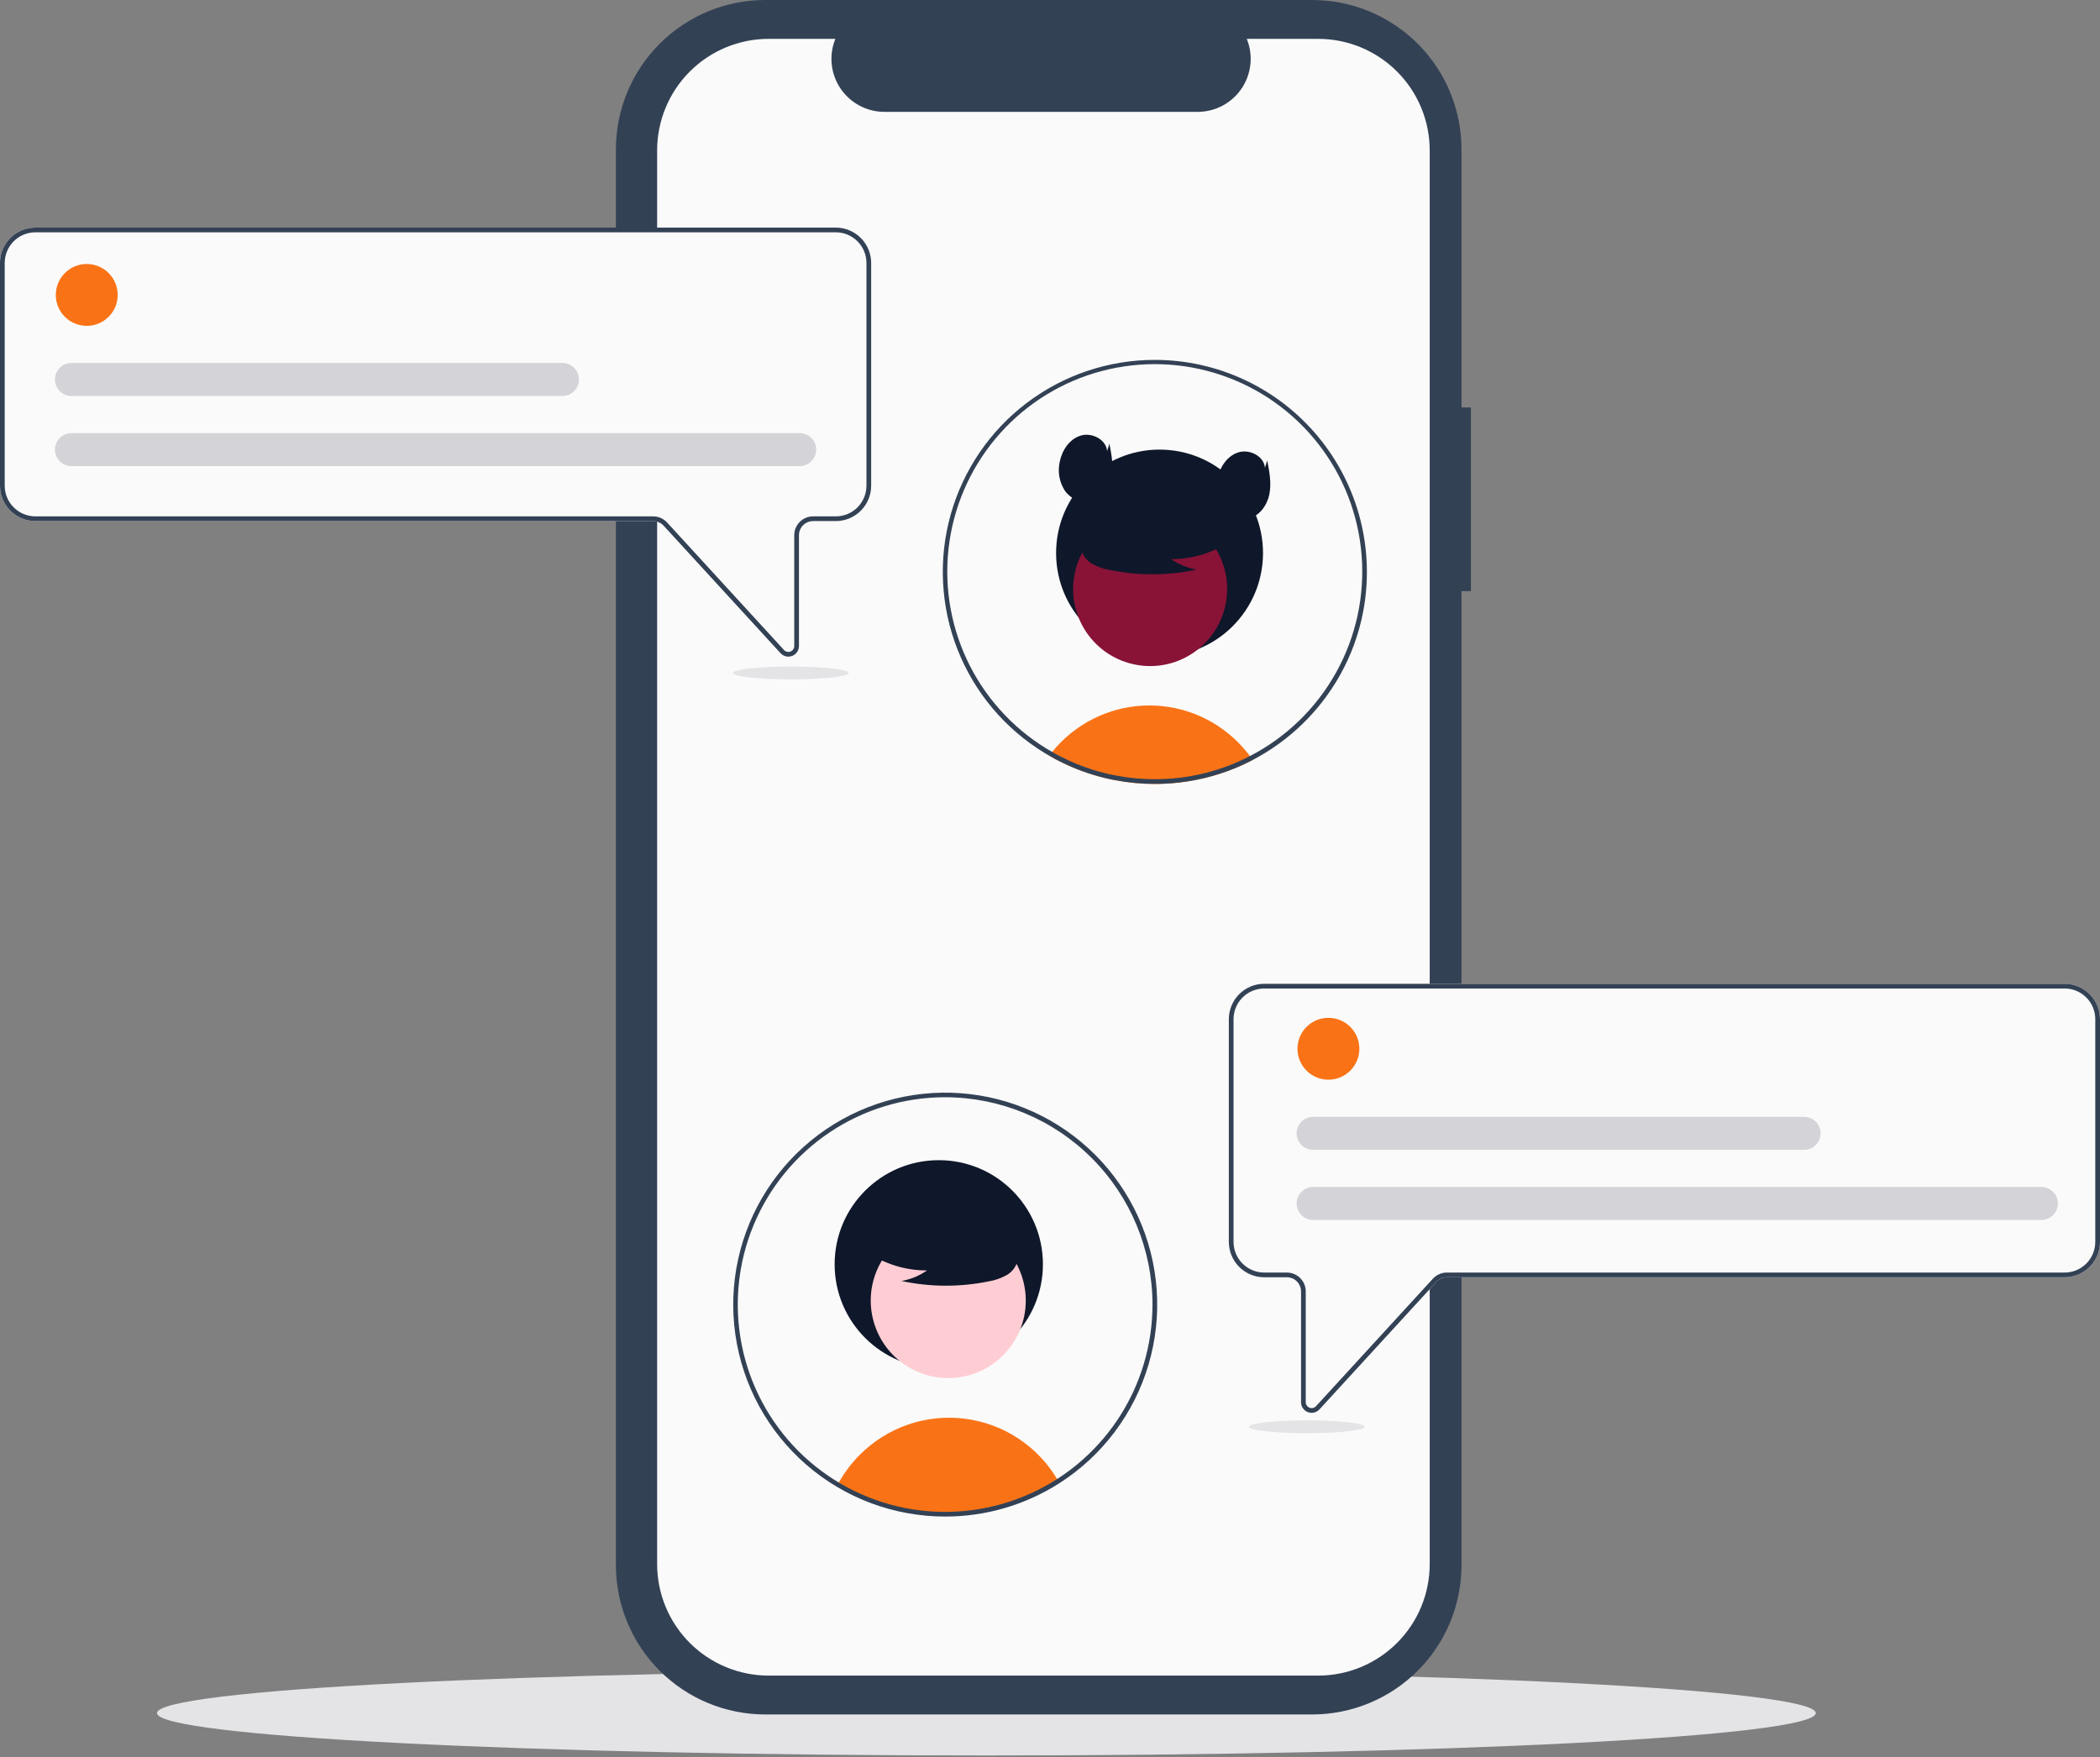 <svg width="576" height="482" viewBox="0 0 576 482" fill="none" xmlns="http://www.w3.org/2000/svg">
<rect x="0" y="0" width="576" height="482" fill="#808080" stroke="none"/>
<g clip-path="url(#clip0_636_1078)">
<path d="M270.549 481.582C396.182 481.582 498.029 476.374 498.029 469.95C498.029 463.525 396.182 458.317 270.549 458.317C144.915 458.317 43.068 463.525 43.068 469.95C43.068 476.374 144.915 481.582 270.549 481.582Z" fill="#E4E4E7"/>
<path d="M403.453 111.767H400.868V40.974C400.868 30.107 396.551 19.685 388.867 12.001C381.183 4.317 370.762 1.19978e-05 359.895 0H209.909C199.042 -2.05675e-05 188.62 4.317 180.936 12.001C173.252 19.685 168.935 30.107 168.935 40.973V429.354C168.935 440.22 173.252 450.642 180.936 458.326C188.62 466.01 199.042 470.327 209.909 470.327H359.895C370.762 470.327 381.183 466.01 388.867 458.326C396.551 450.642 400.868 440.221 400.868 429.354V162.159H403.452L403.453 111.767Z" fill="#334155"/>
<path d="M392.147 41.259V429.068C392.147 437.184 388.923 444.967 383.185 450.705C377.446 456.444 369.663 459.668 361.547 459.668H210.842C202.726 459.668 194.943 456.444 189.204 450.705C183.466 444.967 180.242 437.184 180.242 429.068V41.259C180.242 33.144 183.466 25.361 189.204 19.622C194.943 13.883 202.726 10.66 210.842 10.659H229.124C228.226 12.867 227.884 15.261 228.128 17.632C228.372 20.003 229.195 22.278 230.525 24.256C231.854 26.234 233.65 27.855 235.753 28.976C237.856 30.098 240.202 30.685 242.586 30.687H328.511C330.894 30.685 333.241 30.098 335.344 28.976C337.447 27.855 339.242 26.234 340.572 24.256C341.901 22.278 342.724 20.003 342.969 17.632C343.213 15.261 342.871 12.867 341.972 10.659H361.547C369.663 10.66 377.446 13.883 383.185 19.622C388.923 25.361 392.147 33.144 392.147 41.259V41.259Z" fill="#FAFAFA"/>
<path d="M343.597 208.481C342.595 209.004 341.576 209.5 340.54 209.967C339.596 210.394 338.638 210.794 337.664 211.169C337.309 211.305 336.947 211.441 336.585 211.576C333.724 212.614 330.785 213.424 327.796 214C326.316 214.291 324.817 214.519 323.298 214.685C322.044 214.827 320.778 214.928 319.498 214.988C318.587 215.034 317.676 215.053 316.758 215.053C313.124 215.055 309.498 214.715 305.927 214.038C304.996 213.87 304.085 213.67 303.174 213.45C298.766 212.394 294.499 210.819 290.462 208.759C290.1 208.578 289.738 208.384 289.376 208.196C288.84 207.912 288.317 207.615 287.793 207.305C288.045 206.956 288.317 206.613 288.594 206.277C291.618 202.529 295.398 199.461 299.687 197.272C303.977 195.083 308.679 193.823 313.488 193.573C318.297 193.323 323.104 194.089 327.597 195.821C332.09 197.554 336.168 200.214 339.564 203.627C340.743 204.81 341.836 206.076 342.834 207.414C343.099 207.763 343.351 208.119 343.597 208.481Z" fill="#F97316"/>
<path d="M318.048 180.093C333.72 180.093 346.425 167.388 346.425 151.716C346.425 136.044 333.72 123.339 318.048 123.339C302.376 123.339 289.671 136.044 289.671 151.716C289.671 167.388 302.376 180.093 318.048 180.093Z" fill="#0F172A"/>
<path d="M325.595 180.133C335.83 174.538 339.592 161.705 333.997 151.47C328.402 141.236 315.569 137.474 305.335 143.069C295.1 148.664 291.338 161.496 296.933 171.731C302.528 181.966 315.361 185.728 325.595 180.133Z" fill="#881337"/>
<path d="M337.657 148.317C332.831 151.643 327.103 153.413 321.241 153.39C323.332 154.84 325.712 155.819 328.218 156.26C320.425 157.932 312.37 157.977 304.559 156.393C302.822 156.115 301.147 155.539 299.606 154.692C298.838 154.263 298.169 153.677 297.642 152.973C297.116 152.269 296.743 151.461 296.549 150.603C296.03 147.638 298.34 144.944 300.742 143.128C304.418 140.391 308.657 138.505 313.152 137.606C317.647 136.708 322.285 136.82 326.732 137.935C329.635 138.685 332.543 139.953 334.429 142.285C336.315 144.616 336.873 148.211 335.077 150.612L337.657 148.317Z" fill="#0F172A"/>
<path d="M316.758 98.728C304.074 98.726 291.736 102.872 281.627 110.533C271.517 118.194 264.189 128.95 260.761 141.162C257.332 153.375 257.99 166.373 262.635 178.177C267.28 189.98 275.656 199.941 286.488 206.542L286.863 206.762C287.173 206.949 287.483 207.13 287.793 207.305C288.317 207.615 288.84 207.912 289.377 208.196C289.738 208.384 290.1 208.578 290.462 208.759C294.499 210.819 298.766 212.394 303.174 213.45C304.085 213.67 304.996 213.87 305.927 214.038C309.498 214.715 313.124 215.055 316.758 215.053C317.676 215.053 318.587 215.034 319.499 214.988C320.778 214.93 322.045 214.829 323.298 214.685C324.817 214.517 326.316 214.288 327.796 214C330.785 213.424 333.724 212.614 336.585 211.576C336.947 211.441 337.309 211.305 337.665 211.169C338.64 210.794 339.599 210.394 340.54 209.967C341.574 209.502 342.593 209.006 343.597 208.481C353.658 203.212 361.973 195.137 367.534 185.235C367.56 185.183 367.592 185.132 367.618 185.08C370.585 179.756 372.69 173.995 373.855 168.012C375.489 159.59 375.242 150.911 373.129 142.595C371.017 134.28 367.092 126.534 361.636 119.913C356.18 113.292 349.327 107.96 341.569 104.297C333.81 100.635 325.338 98.733 316.758 98.728H316.758ZM366.558 184.324C366.507 184.414 366.462 184.505 366.41 184.589C360.96 194.344 352.761 202.282 342.835 207.414C341.846 207.931 340.84 208.416 339.817 208.868C338.97 209.25 338.104 209.612 337.232 209.948C336.863 210.09 336.488 210.232 336.114 210.361C333.642 211.264 331.108 211.99 328.533 212.533C326.623 212.939 324.692 213.244 322.749 213.444C321.553 213.573 320.338 213.664 319.117 213.709C318.335 213.741 317.547 213.761 316.758 213.761C313.241 213.765 309.732 213.438 306.276 212.785C304.174 212.397 302.096 211.888 300.053 211.26C296.94 210.298 293.915 209.072 291.012 207.595C290.676 207.421 290.34 207.246 290.01 207.065C289.538 206.813 289.06 206.555 288.595 206.277C288.246 206.083 287.897 205.876 287.554 205.67C287.354 205.553 287.153 205.43 286.953 205.308C277.456 199.475 269.881 190.983 265.166 180.885C260.451 170.786 258.806 159.526 260.432 148.5C262.059 137.475 266.887 127.17 274.318 118.864C281.748 110.557 291.454 104.615 302.23 101.774C313.007 98.933 324.38 99.319 334.94 102.884C345.499 106.448 354.78 113.034 361.63 121.825C368.481 130.616 372.599 141.224 373.475 152.335C374.351 163.445 371.946 174.568 366.558 184.324H366.558Z" fill="#334155"/>
<path d="M303.678 123.731C303.372 120.52 299.439 118.544 296.363 119.514C293.288 120.483 291.268 123.58 290.658 126.747C290.364 128.081 290.337 129.459 290.577 130.804C290.817 132.148 291.32 133.432 292.057 134.581C293.612 136.819 296.469 138.215 299.134 137.647C302.176 136.999 304.283 134.028 304.886 130.977C305.489 127.926 304.89 124.78 304.293 121.728L303.678 123.731Z" fill="#0F172A"/>
<path d="M346.965 128.317C346.66 125.107 342.727 123.13 339.651 124.1C336.575 125.07 334.556 128.167 333.945 131.334C333.652 132.667 333.624 134.046 333.864 135.39C334.104 136.735 334.608 138.018 335.345 139.168C336.899 141.405 339.757 142.802 342.421 142.234C345.463 141.585 347.571 138.615 348.174 135.564C348.777 132.512 348.178 129.367 347.58 126.314L346.965 128.317Z" fill="#0F172A"/>
<path d="M216.225 180.135C215.823 180.135 215.425 180.05 215.057 179.888C214.689 179.725 214.359 179.487 214.088 179.189L182.02 144.205C181.656 143.809 181.214 143.493 180.722 143.276C180.229 143.06 179.697 142.947 179.159 142.947H9.7C7.128 142.944 4.663 141.921 2.844 140.103C1.026 138.284 0.003 135.819 0 133.247V72.136C0.003 69.564 1.026 67.099 2.844 65.28C4.663 63.462 7.128 62.439 9.7 62.436H229.247C231.819 62.439 234.285 63.462 236.103 65.28C237.921 67.099 238.944 69.564 238.947 72.136V133.247C238.944 135.819 237.921 138.284 236.103 140.103C234.285 141.921 231.819 142.944 229.247 142.947H223.023C221.994 142.948 221.008 143.357 220.28 144.085C219.553 144.812 219.144 145.799 219.143 146.827V177.223C219.145 177.809 218.969 178.383 218.638 178.867C218.306 179.352 217.836 179.724 217.288 179.934C216.949 180.067 216.589 180.135 216.225 180.135V180.135Z" fill="#FAFAFA"/>
<path d="M216.225 180.135C215.823 180.135 215.425 180.05 215.057 179.888C214.689 179.725 214.359 179.487 214.088 179.189L182.02 144.205C181.656 143.809 181.214 143.493 180.722 143.276C180.229 143.06 179.697 142.947 179.159 142.947H9.7C7.128 142.944 4.663 141.921 2.844 140.103C1.026 138.284 0.003 135.819 0 133.247V72.136C0.003 69.564 1.026 67.099 2.844 65.28C4.663 63.462 7.128 62.439 9.7 62.436H229.247C231.819 62.439 234.285 63.462 236.103 65.28C237.921 67.099 238.944 69.564 238.947 72.136V133.247C238.944 135.819 237.921 138.284 236.103 140.103C234.285 141.921 231.819 142.944 229.247 142.947H223.023C221.994 142.948 221.008 143.357 220.28 144.085C219.553 144.812 219.144 145.799 219.143 146.827V177.223C219.145 177.809 218.969 178.383 218.638 178.867C218.306 179.352 217.836 179.724 217.288 179.934C216.949 180.067 216.589 180.135 216.225 180.135V180.135ZM9.7 63.729C7.471 63.731 5.334 64.618 3.758 66.194C2.182 67.77 1.295 69.907 1.292 72.136V133.247C1.295 135.476 2.182 137.613 3.758 139.189C5.334 140.765 7.471 141.652 9.7 141.654H179.159C179.876 141.655 180.585 141.805 181.242 142.093C181.898 142.382 182.487 142.804 182.972 143.332L215.041 178.315C215.261 178.556 215.549 178.724 215.866 178.798C216.183 178.872 216.516 178.848 216.819 178.73C217.123 178.612 217.384 178.405 217.568 178.136C217.752 177.867 217.85 177.548 217.85 177.223V146.827C217.852 145.456 218.397 144.141 219.367 143.171C220.337 142.201 221.652 141.656 223.023 141.654H229.247C231.476 141.652 233.613 140.765 235.189 139.189C236.766 137.613 237.652 135.476 237.655 133.247V72.136C237.652 69.907 236.766 67.77 235.189 66.194C233.613 64.618 231.476 63.731 229.247 63.729H9.7Z" fill="#334155"/>
<path d="M23.792 89.394C28.48 89.394 32.28 85.594 32.28 80.906C32.28 76.219 28.48 72.419 23.792 72.419C19.105 72.419 15.305 76.219 15.305 80.906C15.305 85.594 19.105 89.394 23.792 89.394Z" fill="#F97316"/>
<path d="M219.345 127.871H19.602C19.007 127.872 18.418 127.756 17.868 127.528C17.318 127.301 16.819 126.968 16.398 126.548C15.977 126.127 15.643 125.628 15.415 125.078C15.187 124.529 15.07 123.94 15.07 123.345C15.07 122.75 15.187 122.161 15.415 121.611C15.643 121.062 15.977 120.562 16.398 120.142C16.819 119.722 17.318 119.388 17.868 119.161C18.418 118.934 19.007 118.817 19.602 118.818H219.345C220.545 118.819 221.695 119.297 222.542 120.146C223.39 120.995 223.866 122.145 223.866 123.345C223.866 124.544 223.39 125.695 222.542 126.544C221.695 127.393 220.545 127.87 219.345 127.871V127.871Z" fill="#D4D4D8"/>
<path d="M154.273 108.633H19.602C19.007 108.633 18.418 108.517 17.868 108.29C17.318 108.063 16.819 107.729 16.398 107.309C15.977 106.888 15.643 106.389 15.415 105.84C15.187 105.29 15.07 104.701 15.07 104.106C15.07 103.511 15.187 102.922 15.415 102.372C15.643 101.823 15.977 101.324 16.398 100.903C16.819 100.483 17.318 100.149 17.868 99.922C18.418 99.695 19.007 99.579 19.602 99.579H154.273C155.474 99.579 156.625 100.056 157.474 100.905C158.323 101.754 158.8 102.905 158.8 104.106C158.8 105.307 158.323 106.458 157.474 107.307C156.625 108.156 155.474 108.633 154.273 108.633Z" fill="#D4D4D8"/>
<path d="M358.712 387.381C358.164 387.17 357.693 386.798 357.362 386.314C357.031 385.83 356.855 385.256 356.857 384.669V354.274C356.856 353.245 356.447 352.259 355.719 351.531C354.992 350.804 354.006 350.394 352.977 350.393H346.752C344.181 350.39 341.715 349.367 339.897 347.549C338.078 345.731 337.056 343.265 337.053 340.693V279.582C337.056 277.011 338.078 274.545 339.897 272.727C341.715 270.908 344.181 269.885 346.752 269.883H566.3C568.872 269.885 571.337 270.908 573.156 272.727C574.974 274.545 575.997 277.011 576 279.582V340.693C575.997 343.265 574.974 345.731 573.156 347.549C571.337 349.367 568.872 350.39 566.3 350.393H396.841C396.303 350.394 395.771 350.506 395.278 350.723C394.786 350.939 394.344 351.255 393.98 351.652L361.912 386.635C361.641 386.933 361.311 387.171 360.943 387.334C360.575 387.497 360.177 387.581 359.775 387.582C359.411 387.581 359.051 387.513 358.712 387.381V387.381Z" fill="#FAFAFA"/>
<path d="M358.712 387.381C358.164 387.17 357.693 386.798 357.362 386.314C357.031 385.83 356.855 385.256 356.857 384.669V354.274C356.856 353.245 356.447 352.259 355.719 351.531C354.992 350.804 354.006 350.394 352.977 350.393H346.752C344.181 350.39 341.715 349.367 339.897 347.549C338.078 345.731 337.056 343.265 337.053 340.693V279.582C337.056 277.011 338.078 274.545 339.897 272.727C341.715 270.908 344.181 269.885 346.752 269.883H566.3C568.872 269.885 571.337 270.908 573.156 272.727C574.974 274.545 575.997 277.011 576 279.582V340.693C575.997 343.265 574.974 345.731 573.156 347.549C571.337 349.367 568.872 350.39 566.3 350.393H396.841C396.303 350.394 395.771 350.506 395.278 350.723C394.786 350.939 394.344 351.255 393.98 351.652L361.912 386.635C361.641 386.933 361.311 387.171 360.943 387.334C360.575 387.497 360.177 387.581 359.775 387.582C359.411 387.581 359.051 387.513 358.712 387.381V387.381ZM346.752 271.175C344.524 271.178 342.387 272.064 340.81 273.64C339.234 275.216 338.348 277.353 338.345 279.582V340.693C338.348 342.922 339.234 345.059 340.81 346.635C342.387 348.212 344.524 349.098 346.752 349.101H352.977C354.348 349.102 355.663 349.648 356.633 350.618C357.603 351.587 358.148 352.902 358.15 354.274V384.669C358.15 384.995 358.248 385.313 358.432 385.582C358.616 385.851 358.877 386.058 359.181 386.176C359.484 386.294 359.817 386.318 360.134 386.244C360.451 386.17 360.739 386.002 360.959 385.762L393.027 350.778C393.512 350.25 394.102 349.828 394.758 349.54C395.414 349.251 396.124 349.101 396.841 349.101H566.3C568.529 349.098 570.666 348.212 572.242 346.635C573.818 345.059 574.705 342.922 574.707 340.693V279.582C574.705 277.353 573.818 275.216 572.242 273.64C570.666 272.064 568.529 271.178 566.3 271.175H346.752Z" fill="#334155"/>
<path d="M290.281 406.305C281.278 412.07 270.847 415.213 260.157 415.384C249.468 415.554 238.942 412.743 229.76 407.267C231.375 404.261 233.422 401.506 235.835 399.092C239.558 395.351 244.089 392.514 249.08 390.797C254.071 389.081 259.389 388.531 264.626 389.191C269.862 389.851 274.878 391.702 279.287 394.602C283.697 397.503 287.382 401.376 290.061 405.923C290.132 406.046 290.21 406.175 290.281 406.305Z" fill="#F97316"/>
<path d="M257.494 375.401C273.27 375.401 286.059 362.611 286.059 346.835C286.059 331.059 273.27 318.27 257.494 318.27C241.718 318.27 228.928 331.059 228.928 346.835C228.928 362.611 241.718 375.401 257.494 375.401Z" fill="#0F172A"/>
<path d="M278.749 366.984C284.381 356.681 280.595 343.763 270.292 338.131C259.989 332.499 247.071 336.285 241.439 346.588C235.807 356.891 239.593 369.809 249.896 375.441C260.199 381.073 273.117 377.287 278.749 366.984Z" fill="#FECDD3"/>
<path d="M237.754 343.413C242.612 346.762 248.379 348.544 254.279 348.52C252.175 349.98 249.778 350.965 247.256 351.41C255.101 353.092 263.209 353.138 271.073 351.543C272.821 351.263 274.507 350.684 276.058 349.831C276.831 349.399 277.505 348.81 278.035 348.101C278.565 347.392 278.94 346.579 279.136 345.715C279.658 342.73 277.332 340.018 274.915 338.19C271.214 335.435 266.947 333.536 262.422 332.632C257.897 331.728 253.228 331.841 248.752 332.962C245.83 333.718 242.902 334.994 241.004 337.341C239.105 339.688 238.543 343.307 240.352 345.723L237.754 343.413Z" fill="#0F172A"/>
<path d="M259.242 416.037C245.252 416.033 231.733 410.985 221.164 401.819C210.595 392.653 203.686 379.984 201.703 366.135C199.719 352.287 202.796 338.187 210.367 326.424C217.939 314.66 229.498 306.02 242.924 302.09C256.35 298.16 270.744 299.202 283.464 305.025C296.184 310.849 306.378 321.063 312.176 333.795C317.974 346.527 318.987 360.922 315.03 374.34C311.072 387.759 302.41 399.3 290.631 406.848C281.264 412.854 270.369 416.044 259.242 416.037V416.037ZM259.242 301.004C247.992 301.003 236.995 304.338 227.641 310.587C218.288 316.837 210.997 325.719 206.691 336.112C202.386 346.505 201.259 357.941 203.454 368.974C205.648 380.008 211.065 390.142 219.019 398.097C226.974 406.051 237.109 411.468 248.142 413.663C259.175 415.857 270.611 414.73 281.004 410.425C291.397 406.119 300.28 398.829 306.529 389.475C312.778 380.121 316.113 369.124 316.112 357.875C316.095 342.797 310.098 328.342 299.436 317.68C288.775 307.019 274.319 301.022 259.242 301.004V301.004Z" fill="#334155"/>
<path d="M364.367 296.194C369.054 296.194 372.854 292.394 372.854 287.707C372.854 283.019 369.054 279.219 364.367 279.219C359.679 279.219 355.879 283.019 355.879 287.707C355.879 292.394 359.679 296.194 364.367 296.194Z" fill="#F97316"/>
<path d="M559.919 334.672H360.176C359.581 334.672 358.992 334.556 358.442 334.329C357.892 334.101 357.393 333.768 356.972 333.348C356.551 332.927 356.217 332.428 355.989 331.878C355.761 331.329 355.644 330.74 355.644 330.145C355.644 329.55 355.761 328.961 355.989 328.411C356.217 327.862 356.551 327.363 356.972 326.942C357.393 326.522 357.892 326.188 358.442 325.961C358.992 325.734 359.581 325.617 360.176 325.618H559.919C561.12 325.618 562.271 326.095 563.12 326.944C563.969 327.793 564.446 328.944 564.446 330.145C564.446 331.346 563.969 332.497 563.12 333.346C562.271 334.195 561.12 334.672 559.919 334.672Z" fill="#D4D4D8"/>
<path d="M494.847 315.433H360.176C359.581 315.434 358.992 315.317 358.442 315.09C357.892 314.863 357.393 314.529 356.972 314.109C356.551 313.689 356.217 313.189 355.989 312.64C355.761 312.09 355.644 311.501 355.644 310.906C355.644 310.311 355.761 309.722 355.989 309.173C356.217 308.623 356.551 308.124 356.972 307.703C357.393 307.283 357.892 306.95 358.442 306.722C358.992 306.495 359.581 306.379 360.176 306.379H494.847C496.047 306.381 497.197 306.858 498.045 307.707C498.892 308.556 499.369 309.707 499.369 310.906C499.369 312.106 498.892 313.256 498.045 314.105C497.197 314.954 496.047 315.432 494.847 315.433V315.433Z" fill="#D4D4D8"/>
<path d="M358.439 393.166C367.185 393.166 374.274 392.379 374.274 391.409C374.274 390.438 367.185 389.651 358.439 389.651C349.693 389.651 342.603 390.438 342.603 391.409C342.603 392.379 349.693 393.166 358.439 393.166Z" fill="#E4E4E7"/>
<path d="M216.91 186.366C225.656 186.366 232.746 185.579 232.746 184.609C232.746 183.638 225.656 182.851 216.91 182.851C208.164 182.851 201.074 183.638 201.074 184.609C201.074 185.579 208.164 186.366 216.91 186.366Z" fill="#E4E4E7"/>
</g>
<defs>
<clipPath id="clip0_636_1078">
<rect width="576" height="481.582" fill="white"/>
</clipPath>
</defs>
</svg>
